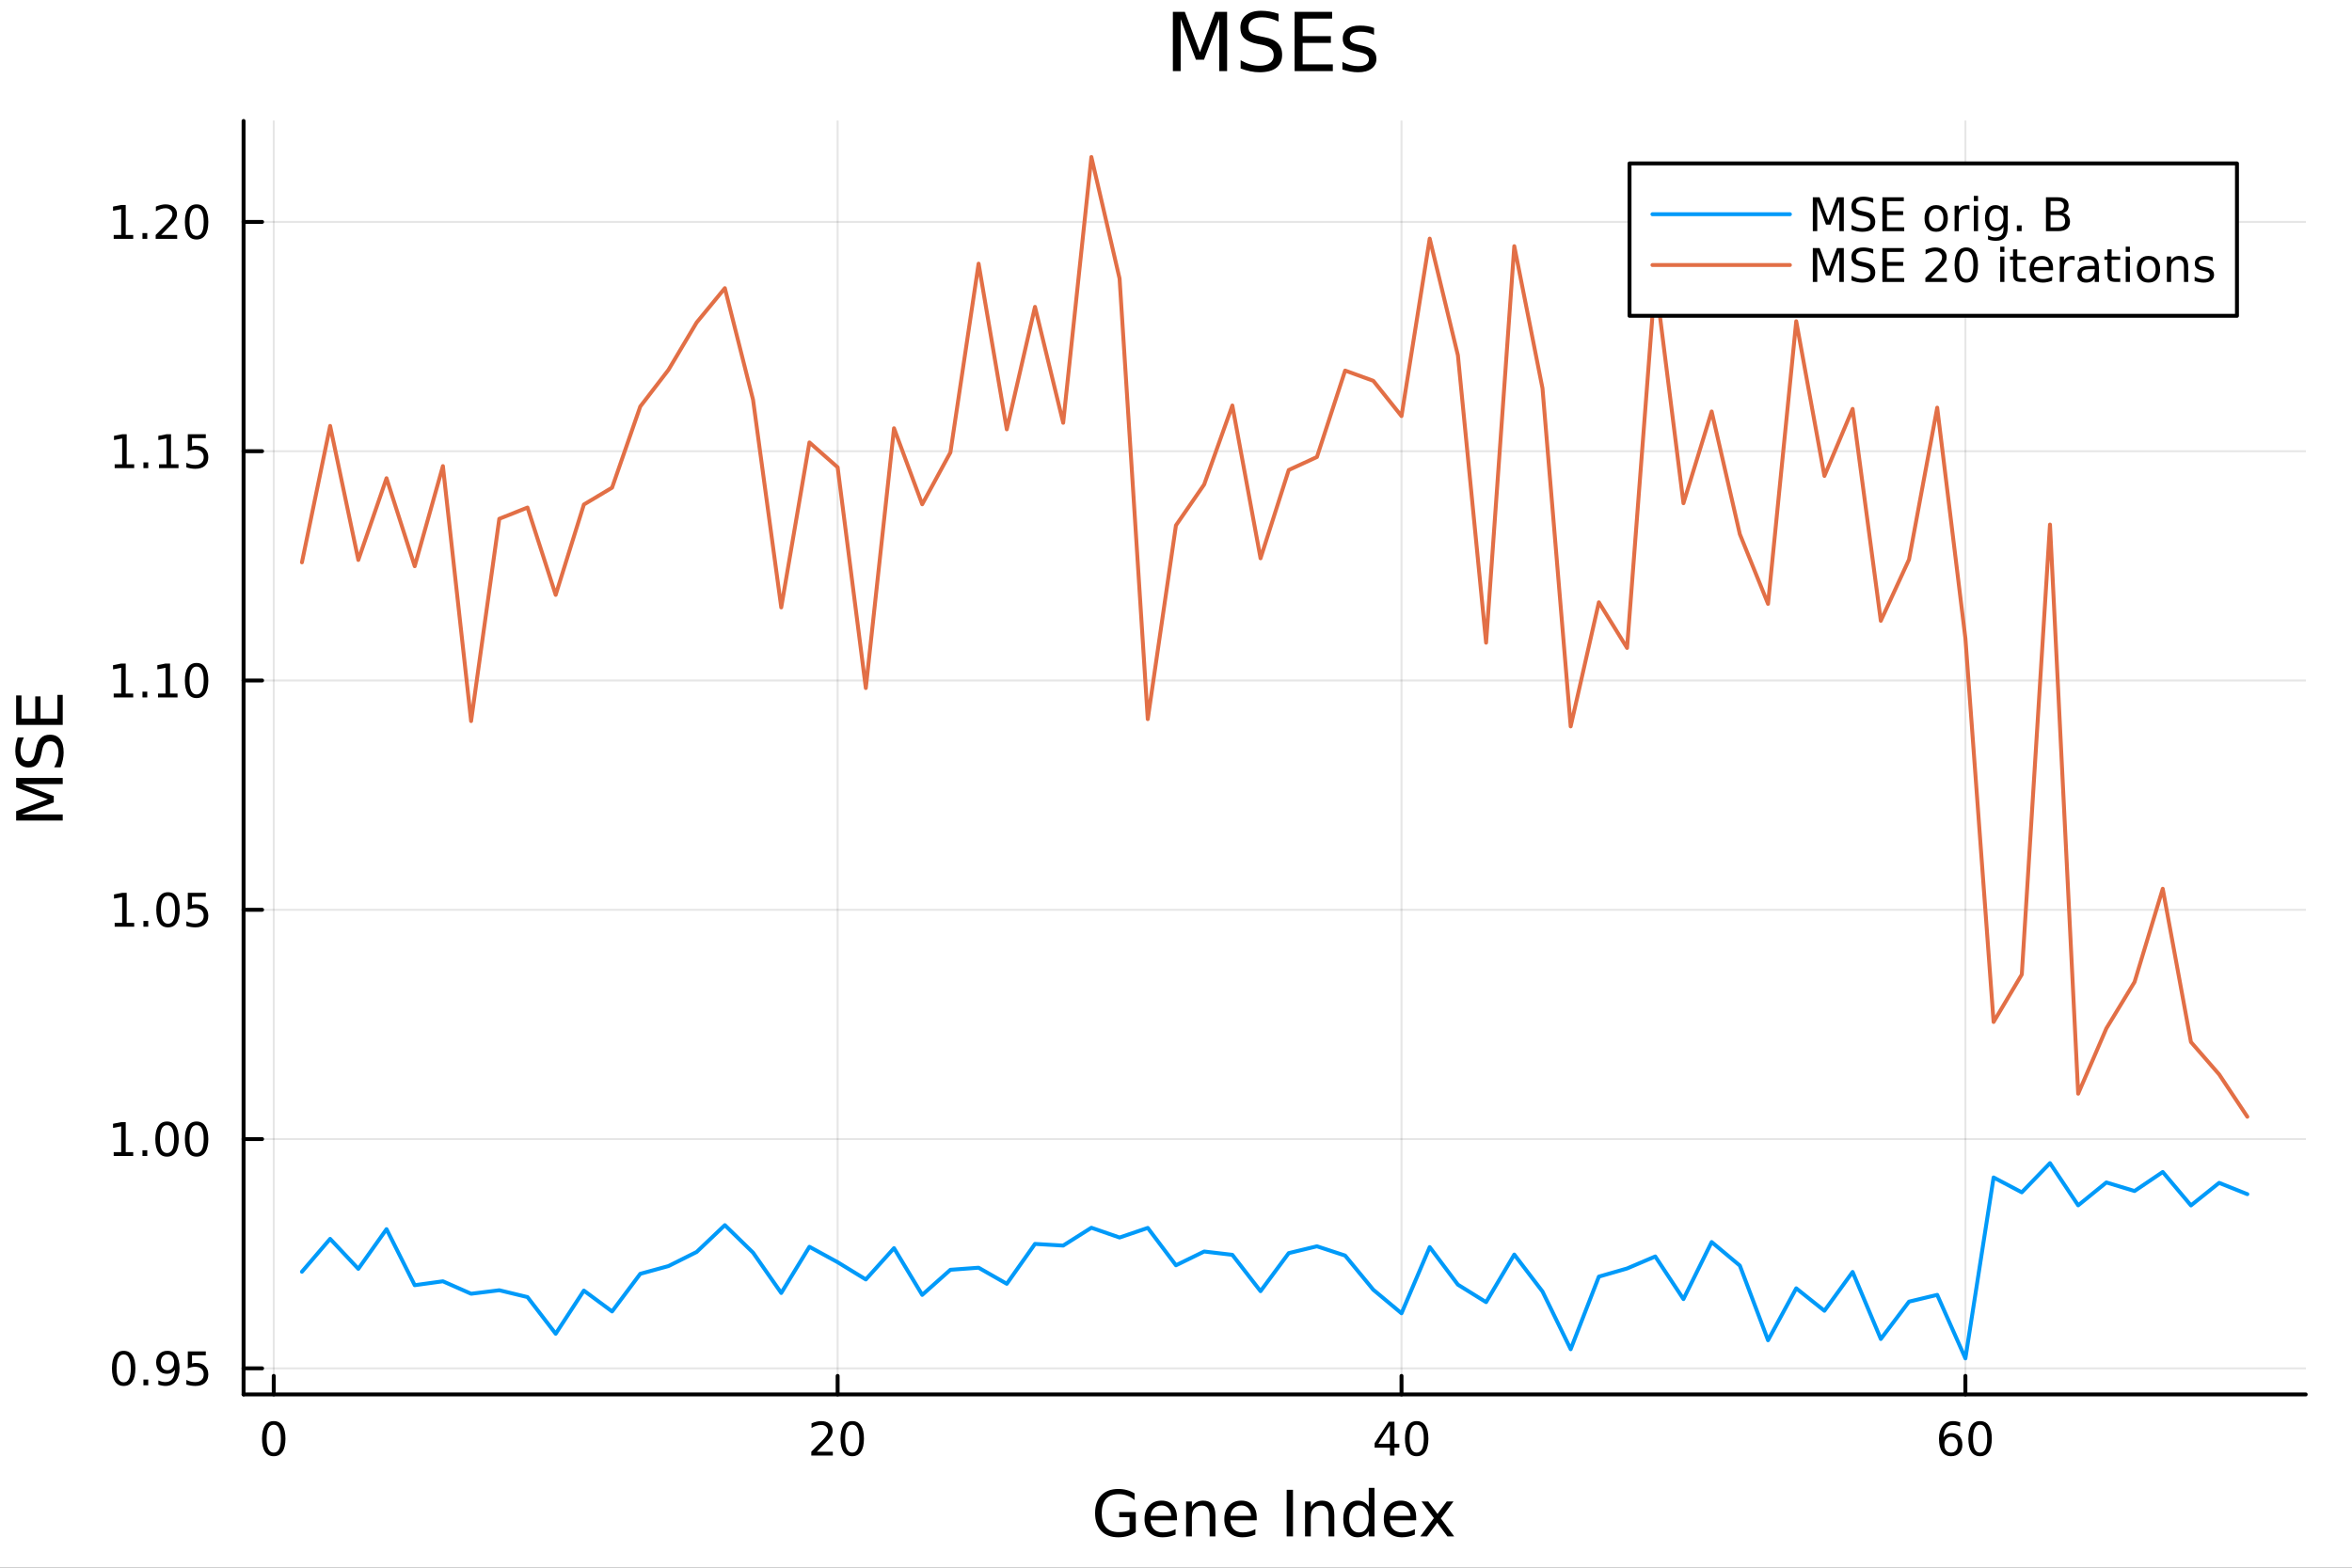 <svg xmlns="http://www.w3.org/2000/svg" xmlns:xlink="http://www.w3.org/1999/xlink" width="600" height="400" viewBox="0 0 2400 1600">
<rect x="0" y="0" width="2400" height="1600" fill="#333333" stroke="none"/>
<defs>
  <clipPath id="clip910">
    <rect x="0" y="0" width="2400" height="1600"></rect>
  </clipPath>
</defs>
<path clip-path="url(#clip910)" d="M0 1600 L2400 1600 L2400 8.88178e-14 L0 8.88178e-14  Z" fill="#ffffff" fill-rule="evenodd" fill-opacity="1"></path>
<defs>
  <clipPath id="clip911">
    <rect x="480" y="0" width="1681" height="1600"></rect>
  </clipPath>
</defs>
<path clip-path="url(#clip910)" d="M248.547 1423.18 L2352.76 1423.18 L2352.76 123.472 L248.547 123.472  Z" fill="#ffffff" fill-rule="evenodd" fill-opacity="1"></path>
<defs>
  <clipPath id="clip912">
    <rect x="248" y="123" width="2105" height="1301"></rect>
  </clipPath>
</defs>
<polyline clip-path="url(#clip912)" style="stroke:#000000; stroke-linecap:round; stroke-linejoin:round; stroke-width:2; stroke-opacity:0.1; fill:none" points="279.33,1423.18 279.33,123.472 "></polyline>
<polyline clip-path="url(#clip912)" style="stroke:#000000; stroke-linecap:round; stroke-linejoin:round; stroke-width:2; stroke-opacity:0.1; fill:none" points="854.722,1423.18 854.722,123.472 "></polyline>
<polyline clip-path="url(#clip912)" style="stroke:#000000; stroke-linecap:round; stroke-linejoin:round; stroke-width:2; stroke-opacity:0.1; fill:none" points="1430.11,1423.18 1430.11,123.472 "></polyline>
<polyline clip-path="url(#clip912)" style="stroke:#000000; stroke-linecap:round; stroke-linejoin:round; stroke-width:2; stroke-opacity:0.1; fill:none" points="2005.51,1423.18 2005.51,123.472 "></polyline>
<polyline clip-path="url(#clip910)" style="stroke:#000000; stroke-linecap:round; stroke-linejoin:round; stroke-width:4; stroke-opacity:1; fill:none" points="248.547,1423.18 2352.76,1423.18 "></polyline>
<polyline clip-path="url(#clip910)" style="stroke:#000000; stroke-linecap:round; stroke-linejoin:round; stroke-width:4; stroke-opacity:1; fill:none" points="279.33,1423.18 279.33,1404.28 "></polyline>
<polyline clip-path="url(#clip910)" style="stroke:#000000; stroke-linecap:round; stroke-linejoin:round; stroke-width:4; stroke-opacity:1; fill:none" points="854.722,1423.18 854.722,1404.28 "></polyline>
<polyline clip-path="url(#clip910)" style="stroke:#000000; stroke-linecap:round; stroke-linejoin:round; stroke-width:4; stroke-opacity:1; fill:none" points="1430.11,1423.18 1430.11,1404.28 "></polyline>
<polyline clip-path="url(#clip910)" style="stroke:#000000; stroke-linecap:round; stroke-linejoin:round; stroke-width:4; stroke-opacity:1; fill:none" points="2005.51,1423.18 2005.51,1404.28 "></polyline>
<path clip-path="url(#clip910)" d="M279.33 1454.1 Q275.719 1454.1 273.89 1457.66 Q272.085 1461.2 272.085 1468.33 Q272.085 1475.44 273.89 1479.01 Q275.719 1482.55 279.33 1482.55 Q282.964 1482.55 284.77 1479.01 Q286.599 1475.44 286.599 1468.33 Q286.599 1461.2 284.77 1457.66 Q282.964 1454.1 279.33 1454.1 M279.33 1450.39 Q285.14 1450.39 288.196 1455 Q291.275 1459.58 291.275 1468.33 Q291.275 1477.06 288.196 1481.67 Q285.14 1486.25 279.33 1486.25 Q273.52 1486.25 270.441 1481.67 Q267.386 1477.06 267.386 1468.33 Q267.386 1459.58 270.441 1455 Q273.52 1450.39 279.33 1450.39 Z" fill="#000000" fill-rule="nonzero" fill-opacity="1"></path><path clip-path="url(#clip910)" d="M833.496 1481.64 L849.815 1481.64 L849.815 1485.58 L827.871 1485.58 L827.871 1481.64 Q830.533 1478.89 835.116 1474.26 Q839.722 1469.61 840.903 1468.27 Q843.148 1465.74 844.028 1464.01 Q844.931 1462.25 844.931 1460.56 Q844.931 1457.8 842.986 1456.07 Q841.065 1454.33 837.963 1454.33 Q835.764 1454.33 833.31 1455.09 Q830.88 1455.86 828.102 1457.41 L828.102 1452.69 Q830.926 1451.55 833.38 1450.97 Q835.834 1450.39 837.871 1450.39 Q843.241 1450.39 846.435 1453.08 Q849.63 1455.77 849.63 1460.26 Q849.63 1462.39 848.82 1464.31 Q848.033 1466.2 845.926 1468.8 Q845.347 1469.47 842.246 1472.69 Q839.144 1475.88 833.496 1481.64 Z" fill="#000000" fill-rule="nonzero" fill-opacity="1"></path><path clip-path="url(#clip910)" d="M869.63 1454.1 Q866.019 1454.1 864.19 1457.66 Q862.384 1461.2 862.384 1468.33 Q862.384 1475.44 864.19 1479.01 Q866.019 1482.55 869.63 1482.55 Q873.264 1482.55 875.069 1479.01 Q876.898 1475.44 876.898 1468.33 Q876.898 1461.2 875.069 1457.66 Q873.264 1454.1 869.63 1454.1 M869.63 1450.39 Q875.44 1450.39 878.495 1455 Q881.574 1459.58 881.574 1468.33 Q881.574 1477.06 878.495 1481.67 Q875.44 1486.25 869.63 1486.25 Q863.82 1486.25 860.741 1481.67 Q857.685 1477.06 857.685 1468.33 Q857.685 1459.58 860.741 1455 Q863.82 1450.39 869.63 1450.39 Z" fill="#000000" fill-rule="nonzero" fill-opacity="1"></path><path clip-path="url(#clip910)" d="M1418.29 1455.09 L1406.48 1473.54 L1418.29 1473.54 L1418.29 1455.09 M1417.06 1451.02 L1422.94 1451.02 L1422.94 1473.54 L1427.87 1473.54 L1427.87 1477.43 L1422.94 1477.43 L1422.94 1485.58 L1418.29 1485.58 L1418.29 1477.43 L1402.68 1477.43 L1402.68 1472.92 L1417.06 1451.02 Z" fill="#000000" fill-rule="nonzero" fill-opacity="1"></path><path clip-path="url(#clip910)" d="M1445.6 1454.1 Q1441.99 1454.1 1440.16 1457.66 Q1438.36 1461.2 1438.36 1468.33 Q1438.36 1475.44 1440.16 1479.01 Q1441.99 1482.55 1445.6 1482.55 Q1449.23 1482.55 1451.04 1479.01 Q1452.87 1475.44 1452.87 1468.33 Q1452.87 1461.2 1451.04 1457.66 Q1449.23 1454.1 1445.6 1454.1 M1445.6 1450.39 Q1451.41 1450.39 1454.47 1455 Q1457.54 1459.58 1457.54 1468.33 Q1457.54 1477.06 1454.47 1481.67 Q1451.41 1486.25 1445.6 1486.25 Q1439.79 1486.25 1436.71 1481.67 Q1433.66 1477.06 1433.66 1468.33 Q1433.66 1459.58 1436.71 1455 Q1439.79 1450.39 1445.6 1450.39 Z" fill="#000000" fill-rule="nonzero" fill-opacity="1"></path><path clip-path="url(#clip910)" d="M1990.91 1466.44 Q1987.76 1466.44 1985.91 1468.59 Q1984.08 1470.74 1984.08 1474.49 Q1984.08 1478.22 1985.91 1480.39 Q1987.76 1482.55 1990.91 1482.55 Q1994.06 1482.55 1995.89 1480.39 Q1997.74 1478.22 1997.74 1474.49 Q1997.74 1470.74 1995.89 1468.59 Q1994.06 1466.44 1990.91 1466.44 M2000.19 1451.78 L2000.19 1456.04 Q1998.43 1455.21 1996.63 1454.77 Q1994.85 1454.33 1993.09 1454.33 Q1988.46 1454.33 1986 1457.45 Q1983.57 1460.58 1983.23 1466.9 Q1984.59 1464.89 1986.65 1463.82 Q1988.71 1462.73 1991.19 1462.73 Q1996.4 1462.73 1999.41 1465.9 Q2002.44 1469.05 2002.44 1474.49 Q2002.44 1479.82 1999.29 1483.03 Q1996.14 1486.25 1990.91 1486.25 Q1984.92 1486.25 1981.75 1481.67 Q1978.57 1477.06 1978.57 1468.33 Q1978.57 1460.14 1982.46 1455.28 Q1986.35 1450.39 1992.9 1450.39 Q1994.66 1450.39 1996.44 1450.74 Q1998.25 1451.09 2000.19 1451.78 Z" fill="#000000" fill-rule="nonzero" fill-opacity="1"></path><path clip-path="url(#clip910)" d="M2020.5 1454.1 Q2016.88 1454.1 2015.06 1457.66 Q2013.25 1461.2 2013.25 1468.33 Q2013.25 1475.44 2015.06 1479.01 Q2016.88 1482.55 2020.5 1482.55 Q2024.13 1482.55 2025.93 1479.01 Q2027.76 1475.44 2027.76 1468.33 Q2027.76 1461.2 2025.93 1457.66 Q2024.13 1454.1 2020.5 1454.1 M2020.5 1450.39 Q2026.31 1450.39 2029.36 1455 Q2032.44 1459.58 2032.44 1468.33 Q2032.44 1477.06 2029.36 1481.67 Q2026.31 1486.25 2020.5 1486.25 Q2014.68 1486.25 2011.61 1481.67 Q2008.55 1477.06 2008.55 1468.33 Q2008.55 1459.58 2011.61 1455 Q2014.68 1450.39 2020.5 1450.39 Z" fill="#000000" fill-rule="nonzero" fill-opacity="1"></path><path clip-path="url(#clip910)" d="M1152.58 1561.26 L1152.58 1548.5 L1142.08 1548.5 L1142.08 1543.22 L1158.95 1543.22 L1158.95 1563.62 Q1155.23 1566.26 1150.74 1567.63 Q1146.25 1568.97 1141.16 1568.97 Q1130.02 1568.97 1123.72 1562.47 Q1117.45 1555.95 1117.45 1544.33 Q1117.45 1532.68 1123.72 1526.19 Q1130.02 1519.66 1141.16 1519.66 Q1145.81 1519.66 1149.98 1520.81 Q1154.18 1521.96 1157.71 1524.18 L1157.71 1531.03 Q1154.14 1528 1150.13 1526.48 Q1146.12 1524.95 1141.7 1524.95 Q1132.98 1524.95 1128.59 1529.82 Q1124.23 1534.69 1124.23 1544.33 Q1124.23 1553.94 1128.59 1558.81 Q1132.98 1563.68 1141.7 1563.68 Q1145.11 1563.68 1147.78 1563.11 Q1150.45 1562.51 1152.58 1561.26 Z" fill="#000000" fill-rule="nonzero" fill-opacity="1"></path><path clip-path="url(#clip910)" d="M1200.93 1548.76 L1200.93 1551.62 L1174.01 1551.62 Q1174.39 1557.67 1177.63 1560.85 Q1180.91 1564 1186.74 1564 Q1190.11 1564 1193.26 1563.17 Q1196.44 1562.35 1199.56 1560.69 L1199.56 1566.23 Q1196.41 1567.57 1193.1 1568.27 Q1189.79 1568.97 1186.39 1568.97 Q1177.86 1568.97 1172.86 1564 Q1167.89 1559.04 1167.89 1550.57 Q1167.89 1541.82 1172.61 1536.69 Q1177.35 1531.54 1185.37 1531.54 Q1192.56 1531.54 1196.73 1536.18 Q1200.93 1540.8 1200.93 1548.76 M1195.08 1547.04 Q1195.01 1542.23 1192.37 1539.37 Q1189.76 1536.5 1185.43 1536.5 Q1180.53 1536.5 1177.57 1539.27 Q1174.64 1542.04 1174.2 1547.07 L1195.08 1547.04 Z" fill="#000000" fill-rule="nonzero" fill-opacity="1"></path><path clip-path="url(#clip910)" d="M1240.18 1546.53 L1240.18 1568.04 L1234.32 1568.04 L1234.32 1546.72 Q1234.32 1541.66 1232.35 1539.14 Q1230.37 1536.63 1226.43 1536.63 Q1221.68 1536.63 1218.95 1539.65 Q1216.21 1542.68 1216.21 1547.9 L1216.21 1568.04 L1210.32 1568.04 L1210.32 1532.4 L1216.21 1532.4 L1216.21 1537.93 Q1218.31 1534.72 1221.14 1533.13 Q1224.01 1531.54 1227.73 1531.54 Q1233.88 1531.54 1237.03 1535.36 Q1240.18 1539.14 1240.18 1546.53 Z" fill="#000000" fill-rule="nonzero" fill-opacity="1"></path><path clip-path="url(#clip910)" d="M1282.35 1548.76 L1282.35 1551.62 L1255.42 1551.62 Q1255.8 1557.67 1259.05 1560.85 Q1262.33 1564 1268.15 1564 Q1271.53 1564 1274.68 1563.17 Q1277.86 1562.35 1280.98 1560.69 L1280.98 1566.23 Q1277.83 1567.57 1274.52 1568.27 Q1271.21 1568.97 1267.8 1568.97 Q1259.27 1568.97 1254.28 1564 Q1249.31 1559.04 1249.31 1550.57 Q1249.31 1541.82 1254.02 1536.69 Q1258.76 1531.54 1266.79 1531.54 Q1273.98 1531.54 1278.15 1536.18 Q1282.35 1540.8 1282.35 1548.76 M1276.49 1547.04 Q1276.43 1542.23 1273.79 1539.37 Q1271.18 1536.5 1266.85 1536.5 Q1261.95 1536.5 1258.99 1539.27 Q1256.06 1542.04 1255.61 1547.07 L1276.49 1547.04 Z" fill="#000000" fill-rule="nonzero" fill-opacity="1"></path><path clip-path="url(#clip910)" d="M1312.94 1520.52 L1319.37 1520.52 L1319.37 1568.04 L1312.94 1568.04 L1312.94 1520.52 Z" fill="#000000" fill-rule="nonzero" fill-opacity="1"></path><path clip-path="url(#clip910)" d="M1361.54 1546.53 L1361.54 1568.04 L1355.68 1568.04 L1355.68 1546.72 Q1355.68 1541.66 1353.71 1539.14 Q1351.74 1536.63 1347.79 1536.63 Q1343.05 1536.63 1340.31 1539.65 Q1337.57 1542.68 1337.57 1547.9 L1337.57 1568.04 L1331.68 1568.04 L1331.68 1532.4 L1337.57 1532.4 L1337.57 1537.93 Q1339.67 1534.72 1342.51 1533.13 Q1345.37 1531.54 1349.09 1531.54 Q1355.24 1531.54 1358.39 1535.36 Q1361.54 1539.14 1361.54 1546.53 Z" fill="#000000" fill-rule="nonzero" fill-opacity="1"></path><path clip-path="url(#clip910)" d="M1396.68 1537.81 L1396.68 1518.52 L1402.53 1518.52 L1402.53 1568.04 L1396.68 1568.04 L1396.68 1562.7 Q1394.83 1565.88 1392 1567.44 Q1389.2 1568.97 1385.25 1568.97 Q1378.79 1568.97 1374.72 1563.81 Q1370.67 1558.65 1370.67 1550.25 Q1370.67 1541.85 1374.72 1536.69 Q1378.79 1531.54 1385.25 1531.54 Q1389.2 1531.54 1392 1533.1 Q1394.83 1534.62 1396.68 1537.81 M1376.72 1550.25 Q1376.72 1556.71 1379.36 1560.4 Q1382.04 1564.07 1386.68 1564.07 Q1391.33 1564.07 1394 1560.4 Q1396.68 1556.71 1396.68 1550.25 Q1396.68 1543.79 1394 1540.13 Q1391.33 1536.44 1386.68 1536.44 Q1382.04 1536.44 1379.36 1540.13 Q1376.72 1543.79 1376.72 1550.25 Z" fill="#000000" fill-rule="nonzero" fill-opacity="1"></path><path clip-path="url(#clip910)" d="M1445.09 1548.76 L1445.09 1551.62 L1418.16 1551.62 Q1418.54 1557.67 1421.79 1560.85 Q1425.07 1564 1430.89 1564 Q1434.27 1564 1437.42 1563.17 Q1440.6 1562.35 1443.72 1560.69 L1443.72 1566.23 Q1440.57 1567.57 1437.26 1568.27 Q1433.95 1568.97 1430.54 1568.97 Q1422.01 1568.97 1417.02 1564 Q1412.05 1559.04 1412.05 1550.57 Q1412.05 1541.82 1416.76 1536.69 Q1421.5 1531.54 1429.53 1531.54 Q1436.72 1531.54 1440.89 1536.18 Q1445.09 1540.8 1445.09 1548.76 M1439.23 1547.04 Q1439.17 1542.23 1436.53 1539.37 Q1433.92 1536.5 1429.59 1536.5 Q1424.69 1536.5 1421.73 1539.27 Q1418.8 1542.04 1418.35 1547.07 L1439.23 1547.04 Z" fill="#000000" fill-rule="nonzero" fill-opacity="1"></path><path clip-path="url(#clip910)" d="M1483.19 1532.4 L1470.3 1549.74 L1483.86 1568.04 L1476.95 1568.04 L1466.57 1554.04 L1456.2 1568.04 L1449.29 1568.04 L1463.14 1549.39 L1450.47 1532.4 L1457.37 1532.4 L1466.83 1545.1 L1476.28 1532.4 L1483.19 1532.4 Z" fill="#000000" fill-rule="nonzero" fill-opacity="1"></path><polyline clip-path="url(#clip912)" style="stroke:#000000; stroke-linecap:round; stroke-linejoin:round; stroke-width:2; stroke-opacity:0.1; fill:none" points="248.547,1396.56 2352.76,1396.56 "></polyline>
<polyline clip-path="url(#clip912)" style="stroke:#000000; stroke-linecap:round; stroke-linejoin:round; stroke-width:2; stroke-opacity:0.1; fill:none" points="248.547,1162.55 2352.76,1162.55 "></polyline>
<polyline clip-path="url(#clip912)" style="stroke:#000000; stroke-linecap:round; stroke-linejoin:round; stroke-width:2; stroke-opacity:0.1; fill:none" points="248.547,928.534 2352.76,928.534 "></polyline>
<polyline clip-path="url(#clip912)" style="stroke:#000000; stroke-linecap:round; stroke-linejoin:round; stroke-width:2; stroke-opacity:0.1; fill:none" points="248.547,694.519 2352.76,694.519 "></polyline>
<polyline clip-path="url(#clip912)" style="stroke:#000000; stroke-linecap:round; stroke-linejoin:round; stroke-width:2; stroke-opacity:0.1; fill:none" points="248.547,460.503 2352.76,460.503 "></polyline>
<polyline clip-path="url(#clip912)" style="stroke:#000000; stroke-linecap:round; stroke-linejoin:round; stroke-width:2; stroke-opacity:0.1; fill:none" points="248.547,226.488 2352.76,226.488 "></polyline>
<polyline clip-path="url(#clip910)" style="stroke:#000000; stroke-linecap:round; stroke-linejoin:round; stroke-width:4; stroke-opacity:1; fill:none" points="248.547,1423.18 248.547,123.472 "></polyline>
<polyline clip-path="url(#clip910)" style="stroke:#000000; stroke-linecap:round; stroke-linejoin:round; stroke-width:4; stroke-opacity:1; fill:none" points="248.547,1396.56 267.444,1396.56 "></polyline>
<polyline clip-path="url(#clip910)" style="stroke:#000000; stroke-linecap:round; stroke-linejoin:round; stroke-width:4; stroke-opacity:1; fill:none" points="248.547,1162.55 267.444,1162.55 "></polyline>
<polyline clip-path="url(#clip910)" style="stroke:#000000; stroke-linecap:round; stroke-linejoin:round; stroke-width:4; stroke-opacity:1; fill:none" points="248.547,928.534 267.444,928.534 "></polyline>
<polyline clip-path="url(#clip910)" style="stroke:#000000; stroke-linecap:round; stroke-linejoin:round; stroke-width:4; stroke-opacity:1; fill:none" points="248.547,694.519 267.444,694.519 "></polyline>
<polyline clip-path="url(#clip910)" style="stroke:#000000; stroke-linecap:round; stroke-linejoin:round; stroke-width:4; stroke-opacity:1; fill:none" points="248.547,460.503 267.444,460.503 "></polyline>
<polyline clip-path="url(#clip910)" style="stroke:#000000; stroke-linecap:round; stroke-linejoin:round; stroke-width:4; stroke-opacity:1; fill:none" points="248.547,226.488 267.444,226.488 "></polyline>
<path clip-path="url(#clip910)" d="M126.205 1382.36 Q122.593 1382.36 120.765 1385.93 Q118.959 1389.47 118.959 1396.6 Q118.959 1403.71 120.765 1407.27 Q122.593 1410.81 126.205 1410.81 Q129.839 1410.81 131.644 1407.27 Q133.473 1403.71 133.473 1396.6 Q133.473 1389.47 131.644 1385.93 Q129.839 1382.36 126.205 1382.36 M126.205 1378.66 Q132.015 1378.66 135.07 1383.27 Q138.149 1387.85 138.149 1396.6 Q138.149 1405.33 135.07 1409.93 Q132.015 1414.52 126.205 1414.52 Q120.394 1414.52 117.316 1409.93 Q114.26 1405.33 114.26 1396.6 Q114.26 1387.85 117.316 1383.27 Q120.394 1378.66 126.205 1378.66 Z" fill="#000000" fill-rule="nonzero" fill-opacity="1"></path><path clip-path="url(#clip910)" d="M146.366 1407.97 L151.251 1407.97 L151.251 1413.84 L146.366 1413.84 L146.366 1407.97 Z" fill="#000000" fill-rule="nonzero" fill-opacity="1"></path><path clip-path="url(#clip910)" d="M161.575 1413.13 L161.575 1408.87 Q163.334 1409.7 165.14 1410.14 Q166.945 1410.58 168.681 1410.58 Q173.311 1410.58 175.741 1407.48 Q178.195 1404.35 178.542 1398.01 Q177.2 1400 175.139 1401.07 Q173.079 1402.13 170.579 1402.13 Q165.394 1402.13 162.362 1399.01 Q159.353 1395.86 159.353 1390.42 Q159.353 1385.09 162.501 1381.88 Q165.649 1378.66 170.88 1378.66 Q176.876 1378.66 180.024 1383.27 Q183.195 1387.85 183.195 1396.6 Q183.195 1404.77 179.306 1409.65 Q175.44 1414.52 168.889 1414.52 Q167.13 1414.52 165.325 1414.17 Q163.519 1413.82 161.575 1413.13 M170.88 1398.47 Q174.028 1398.47 175.857 1396.32 Q177.709 1394.17 177.709 1390.42 Q177.709 1386.69 175.857 1384.54 Q174.028 1382.36 170.88 1382.36 Q167.732 1382.36 165.88 1384.54 Q164.052 1386.69 164.052 1390.42 Q164.052 1394.17 165.88 1396.32 Q167.732 1398.47 170.88 1398.47 Z" fill="#000000" fill-rule="nonzero" fill-opacity="1"></path><path clip-path="url(#clip910)" d="M191.644 1379.28 L210 1379.28 L210 1383.22 L195.926 1383.22 L195.926 1391.69 Q196.945 1391.34 197.963 1391.18 Q198.982 1391 200 1391 Q205.787 1391 209.167 1394.17 Q212.547 1397.34 212.547 1402.76 Q212.547 1408.34 209.074 1411.44 Q205.602 1414.52 199.283 1414.52 Q197.107 1414.52 194.838 1414.15 Q192.593 1413.78 190.186 1413.03 L190.186 1408.34 Q192.269 1409.47 194.491 1410.03 Q196.713 1410.58 199.19 1410.58 Q203.195 1410.58 205.533 1408.47 Q207.871 1406.37 207.871 1402.76 Q207.871 1399.15 205.533 1397.04 Q203.195 1394.93 199.19 1394.93 Q197.315 1394.93 195.44 1395.35 Q193.588 1395.77 191.644 1396.65 L191.644 1379.28 Z" fill="#000000" fill-rule="nonzero" fill-opacity="1"></path><path clip-path="url(#clip910)" d="M116.019 1175.89 L123.658 1175.89 L123.658 1149.53 L115.348 1151.2 L115.348 1146.94 L123.612 1145.27 L128.288 1145.27 L128.288 1175.89 L135.927 1175.89 L135.927 1179.83 L116.019 1179.83 L116.019 1175.89 Z" fill="#000000" fill-rule="nonzero" fill-opacity="1"></path><path clip-path="url(#clip910)" d="M145.371 1173.95 L150.255 1173.95 L150.255 1179.83 L145.371 1179.83 L145.371 1173.95 Z" fill="#000000" fill-rule="nonzero" fill-opacity="1"></path><path clip-path="url(#clip910)" d="M170.44 1148.35 Q166.829 1148.35 165.001 1151.91 Q163.195 1155.45 163.195 1162.58 Q163.195 1169.69 165.001 1173.26 Q166.829 1176.8 170.44 1176.8 Q174.075 1176.8 175.88 1173.26 Q177.709 1169.69 177.709 1162.58 Q177.709 1155.45 175.88 1151.91 Q174.075 1148.35 170.44 1148.35 M170.44 1144.64 Q176.251 1144.64 179.306 1149.25 Q182.385 1153.83 182.385 1162.58 Q182.385 1171.31 179.306 1175.92 Q176.251 1180.5 170.44 1180.5 Q164.63 1180.5 161.552 1175.92 Q158.496 1171.31 158.496 1162.58 Q158.496 1153.83 161.552 1149.25 Q164.63 1144.64 170.44 1144.64 Z" fill="#000000" fill-rule="nonzero" fill-opacity="1"></path><path clip-path="url(#clip910)" d="M200.602 1148.35 Q196.991 1148.35 195.163 1151.91 Q193.357 1155.45 193.357 1162.58 Q193.357 1169.69 195.163 1173.26 Q196.991 1176.8 200.602 1176.8 Q204.237 1176.8 206.042 1173.26 Q207.871 1169.69 207.871 1162.58 Q207.871 1155.45 206.042 1151.91 Q204.237 1148.35 200.602 1148.35 M200.602 1144.64 Q206.412 1144.64 209.468 1149.25 Q212.547 1153.83 212.547 1162.58 Q212.547 1171.31 209.468 1175.92 Q206.412 1180.5 200.602 1180.5 Q194.792 1180.5 191.713 1175.92 Q188.658 1171.31 188.658 1162.58 Q188.658 1153.83 191.713 1149.25 Q194.792 1144.64 200.602 1144.64 Z" fill="#000000" fill-rule="nonzero" fill-opacity="1"></path><path clip-path="url(#clip910)" d="M117.015 941.879 L124.654 941.879 L124.654 915.513 L116.343 917.18 L116.343 912.921 L124.607 911.254 L129.283 911.254 L129.283 941.879 L136.922 941.879 L136.922 945.814 L117.015 945.814 L117.015 941.879 Z" fill="#000000" fill-rule="nonzero" fill-opacity="1"></path><path clip-path="url(#clip910)" d="M146.366 939.934 L151.251 939.934 L151.251 945.814 L146.366 945.814 L146.366 939.934 Z" fill="#000000" fill-rule="nonzero" fill-opacity="1"></path><path clip-path="url(#clip910)" d="M171.436 914.333 Q167.825 914.333 165.996 917.897 Q164.19 921.439 164.19 928.569 Q164.19 935.675 165.996 939.24 Q167.825 942.782 171.436 942.782 Q175.07 942.782 176.876 939.24 Q178.704 935.675 178.704 928.569 Q178.704 921.439 176.876 917.897 Q175.07 914.333 171.436 914.333 M171.436 910.629 Q177.246 910.629 180.301 915.235 Q183.38 919.819 183.38 928.569 Q183.38 937.295 180.301 941.902 Q177.246 946.485 171.436 946.485 Q165.626 946.485 162.547 941.902 Q159.491 937.295 159.491 928.569 Q159.491 919.819 162.547 915.235 Q165.626 910.629 171.436 910.629 Z" fill="#000000" fill-rule="nonzero" fill-opacity="1"></path><path clip-path="url(#clip910)" d="M191.644 911.254 L210 911.254 L210 915.189 L195.926 915.189 L195.926 923.661 Q196.945 923.314 197.963 923.152 Q198.982 922.967 200 922.967 Q205.787 922.967 209.167 926.138 Q212.547 929.309 212.547 934.726 Q212.547 940.305 209.074 943.407 Q205.602 946.485 199.283 946.485 Q197.107 946.485 194.838 946.115 Q192.593 945.744 190.186 945.004 L190.186 940.305 Q192.269 941.439 194.491 941.994 Q196.713 942.55 199.19 942.55 Q203.195 942.55 205.533 940.444 Q207.871 938.337 207.871 934.726 Q207.871 931.115 205.533 929.008 Q203.195 926.902 199.19 926.902 Q197.315 926.902 195.44 927.319 Q193.588 927.735 191.644 928.615 L191.644 911.254 Z" fill="#000000" fill-rule="nonzero" fill-opacity="1"></path><path clip-path="url(#clip910)" d="M116.019 707.863 L123.658 707.863 L123.658 681.498 L115.348 683.164 L115.348 678.905 L123.612 677.239 L128.288 677.239 L128.288 707.863 L135.927 707.863 L135.927 711.799 L116.019 711.799 L116.019 707.863 Z" fill="#000000" fill-rule="nonzero" fill-opacity="1"></path><path clip-path="url(#clip910)" d="M145.371 705.919 L150.255 705.919 L150.255 711.799 L145.371 711.799 L145.371 705.919 Z" fill="#000000" fill-rule="nonzero" fill-opacity="1"></path><path clip-path="url(#clip910)" d="M161.251 707.863 L168.889 707.863 L168.889 681.498 L160.579 683.164 L160.579 678.905 L168.843 677.239 L173.519 677.239 L173.519 707.863 L181.158 707.863 L181.158 711.799 L161.251 711.799 L161.251 707.863 Z" fill="#000000" fill-rule="nonzero" fill-opacity="1"></path><path clip-path="url(#clip910)" d="M200.602 680.317 Q196.991 680.317 195.163 683.882 Q193.357 687.424 193.357 694.553 Q193.357 701.66 195.163 705.224 Q196.991 708.766 200.602 708.766 Q204.237 708.766 206.042 705.224 Q207.871 701.66 207.871 694.553 Q207.871 687.424 206.042 683.882 Q204.237 680.317 200.602 680.317 M200.602 676.614 Q206.412 676.614 209.468 681.22 Q212.547 685.803 212.547 694.553 Q212.547 703.28 209.468 707.887 Q206.412 712.47 200.602 712.47 Q194.792 712.47 191.713 707.887 Q188.658 703.28 188.658 694.553 Q188.658 685.803 191.713 681.22 Q194.792 676.614 200.602 676.614 Z" fill="#000000" fill-rule="nonzero" fill-opacity="1"></path><path clip-path="url(#clip910)" d="M117.015 473.848 L124.654 473.848 L124.654 447.482 L116.343 449.149 L116.343 444.89 L124.607 443.223 L129.283 443.223 L129.283 473.848 L136.922 473.848 L136.922 477.783 L117.015 477.783 L117.015 473.848 Z" fill="#000000" fill-rule="nonzero" fill-opacity="1"></path><path clip-path="url(#clip910)" d="M146.366 471.904 L151.251 471.904 L151.251 477.783 L146.366 477.783 L146.366 471.904 Z" fill="#000000" fill-rule="nonzero" fill-opacity="1"></path><path clip-path="url(#clip910)" d="M162.246 473.848 L169.885 473.848 L169.885 447.482 L161.575 449.149 L161.575 444.89 L169.839 443.223 L174.514 443.223 L174.514 473.848 L182.153 473.848 L182.153 477.783 L162.246 477.783 L162.246 473.848 Z" fill="#000000" fill-rule="nonzero" fill-opacity="1"></path><path clip-path="url(#clip910)" d="M191.644 443.223 L210 443.223 L210 447.158 L195.926 447.158 L195.926 455.63 Q196.945 455.283 197.963 455.121 Q198.982 454.936 200 454.936 Q205.787 454.936 209.167 458.107 Q212.547 461.279 212.547 466.695 Q212.547 472.274 209.074 475.376 Q205.602 478.454 199.283 478.454 Q197.107 478.454 194.838 478.084 Q192.593 477.714 190.186 476.973 L190.186 472.274 Q192.269 473.408 194.491 473.964 Q196.713 474.519 199.19 474.519 Q203.195 474.519 205.533 472.413 Q207.871 470.306 207.871 466.695 Q207.871 463.084 205.533 460.978 Q203.195 458.871 199.19 458.871 Q197.315 458.871 195.44 459.288 Q193.588 459.705 191.644 460.584 L191.644 443.223 Z" fill="#000000" fill-rule="nonzero" fill-opacity="1"></path><path clip-path="url(#clip910)" d="M116.019 239.833 L123.658 239.833 L123.658 213.467 L115.348 215.134 L115.348 210.874 L123.612 209.208 L128.288 209.208 L128.288 239.833 L135.927 239.833 L135.927 243.768 L116.019 243.768 L116.019 239.833 Z" fill="#000000" fill-rule="nonzero" fill-opacity="1"></path><path clip-path="url(#clip910)" d="M145.371 237.888 L150.255 237.888 L150.255 243.768 L145.371 243.768 L145.371 237.888 Z" fill="#000000" fill-rule="nonzero" fill-opacity="1"></path><path clip-path="url(#clip910)" d="M164.468 239.833 L180.788 239.833 L180.788 243.768 L158.843 243.768 L158.843 239.833 Q161.505 237.078 166.089 232.448 Q170.695 227.796 171.876 226.453 Q174.121 223.93 175.001 222.194 Q175.903 220.435 175.903 218.745 Q175.903 215.99 173.959 214.254 Q172.038 212.518 168.936 212.518 Q166.737 212.518 164.283 213.282 Q161.852 214.046 159.075 215.597 L159.075 210.874 Q161.899 209.74 164.352 209.161 Q166.806 208.583 168.843 208.583 Q174.214 208.583 177.408 211.268 Q180.602 213.953 180.602 218.444 Q180.602 220.573 179.792 222.495 Q179.005 224.393 176.899 226.985 Q176.32 227.657 173.218 230.874 Q170.116 234.069 164.468 239.833 Z" fill="#000000" fill-rule="nonzero" fill-opacity="1"></path><path clip-path="url(#clip910)" d="M200.602 212.286 Q196.991 212.286 195.163 215.851 Q193.357 219.393 193.357 226.522 Q193.357 233.629 195.163 237.194 Q196.991 240.735 200.602 240.735 Q204.237 240.735 206.042 237.194 Q207.871 233.629 207.871 226.522 Q207.871 219.393 206.042 215.851 Q204.237 212.286 200.602 212.286 M200.602 208.583 Q206.412 208.583 209.468 213.189 Q212.547 217.772 212.547 226.522 Q212.547 235.249 209.468 239.856 Q206.412 244.439 200.602 244.439 Q194.792 244.439 191.713 239.856 Q188.658 235.249 188.658 226.522 Q188.658 217.772 191.713 213.189 Q194.792 208.583 200.602 208.583 Z" fill="#000000" fill-rule="nonzero" fill-opacity="1"></path><path clip-path="url(#clip910)" d="M16.484 837.445 L16.484 827.864 L48.822 815.738 L16.484 803.547 L16.484 793.967 L64.004 793.967 L64.004 800.237 L22.277 800.237 L54.869 812.491 L54.869 818.952 L22.277 831.206 L64.004 831.206 L64.004 837.445 L16.484 837.445 Z" fill="#000000" fill-rule="nonzero" fill-opacity="1"></path><path clip-path="url(#clip910)" d="M18.044 752.717 L24.314 752.717 Q22.563 756.377 21.704 759.624 Q20.845 762.87 20.845 765.894 Q20.845 771.146 22.882 774.01 Q24.919 776.843 28.674 776.843 Q31.826 776.843 33.449 774.965 Q35.04 773.055 36.027 767.772 L36.823 763.889 Q38.191 756.696 41.66 753.29 Q45.098 749.852 50.891 749.852 Q57.798 749.852 61.362 754.499 Q64.927 759.115 64.927 768.058 Q64.927 771.432 64.163 775.252 Q63.399 779.039 61.904 783.113 L55.283 783.113 Q57.479 779.198 58.593 775.443 Q59.707 771.687 59.707 768.058 Q59.707 762.552 57.543 759.56 Q55.379 756.568 51.368 756.568 Q47.867 756.568 45.894 758.733 Q43.92 760.865 42.934 765.767 L42.17 769.682 Q40.737 776.875 37.682 780.09 Q34.626 783.304 29.184 783.304 Q22.882 783.304 19.253 778.88 Q15.625 774.424 15.625 766.626 Q15.625 763.284 16.23 759.815 Q16.834 756.345 18.044 752.717 Z" fill="#000000" fill-rule="nonzero" fill-opacity="1"></path><path clip-path="url(#clip910)" d="M16.484 739.826 L16.484 709.78 L21.895 709.78 L21.895 733.397 L35.963 733.397 L35.963 710.767 L41.374 710.767 L41.374 733.397 L58.593 733.397 L58.593 709.207 L64.004 709.207 L64.004 739.826 L16.484 739.826 Z" fill="#000000" fill-rule="nonzero" fill-opacity="1"></path><path clip-path="url(#clip910)" d="M1196.81 12.096 L1209 12.096 L1224.43 53.253 L1239.95 12.096 L1252.14 12.096 L1252.14 72.576 L1244.16 72.576 L1244.16 19.469 L1228.57 60.95 L1220.34 60.95 L1204.75 19.469 L1204.75 72.576 L1196.81 72.576 L1196.81 12.096 Z" fill="#000000" fill-rule="nonzero" fill-opacity="1"></path><path clip-path="url(#clip910)" d="M1304.64 14.081 L1304.64 22.061 Q1299.98 19.833 1295.85 18.739 Q1291.72 17.646 1287.87 17.646 Q1281.19 17.646 1277.54 20.238 Q1273.94 22.831 1273.94 27.611 Q1273.94 31.621 1276.33 33.687 Q1278.76 35.713 1285.48 36.969 L1290.42 37.981 Q1299.58 39.723 1303.91 44.139 Q1308.29 48.514 1308.29 55.886 Q1308.29 64.677 1302.37 69.214 Q1296.5 73.751 1285.12 73.751 Q1280.82 73.751 1275.96 72.778 Q1271.14 71.806 1265.96 69.902 L1265.96 61.477 Q1270.94 64.272 1275.72 65.689 Q1280.5 67.107 1285.12 67.107 Q1292.12 67.107 1295.93 64.353 Q1299.74 61.598 1299.74 56.494 Q1299.74 52.038 1296.99 49.526 Q1294.27 47.015 1288.03 45.759 L1283.05 44.787 Q1273.9 42.964 1269.8 39.075 Q1265.71 35.186 1265.71 28.259 Q1265.71 20.238 1271.34 15.62 Q1277.01 11.002 1286.94 11.002 Q1291.19 11.002 1295.61 11.772 Q1300.02 12.542 1304.64 14.081 Z" fill="#000000" fill-rule="nonzero" fill-opacity="1"></path><path clip-path="url(#clip910)" d="M1321.05 12.096 L1359.29 12.096 L1359.29 18.983 L1329.23 18.983 L1329.23 36.888 L1358.03 36.888 L1358.03 43.774 L1329.23 43.774 L1329.23 65.689 L1360.02 65.689 L1360.02 72.576 L1321.05 72.576 L1321.05 12.096 Z" fill="#000000" fill-rule="nonzero" fill-opacity="1"></path><path clip-path="url(#clip910)" d="M1402.07 28.543 L1402.07 35.591 Q1398.91 33.971 1395.5 33.161 Q1392.1 32.35 1388.45 32.35 Q1382.9 32.35 1380.11 34.052 Q1377.36 35.753 1377.36 39.156 Q1377.36 41.749 1379.34 43.248 Q1381.33 44.706 1387.32 46.043 L1389.87 46.61 Q1397.81 48.311 1401.13 51.43 Q1404.5 54.509 1404.5 60.059 Q1404.5 66.378 1399.47 70.064 Q1394.49 73.751 1385.74 73.751 Q1382.09 73.751 1378.12 73.022 Q1374.2 72.333 1369.82 70.915 L1369.82 63.218 Q1373.95 65.365 1377.96 66.459 Q1381.97 67.512 1385.9 67.512 Q1391.17 67.512 1394 65.73 Q1396.84 63.907 1396.84 60.626 Q1396.84 57.588 1394.77 55.967 Q1392.75 54.347 1385.82 52.848 L1383.23 52.24 Q1376.3 50.782 1373.22 47.785 Q1370.14 44.746 1370.14 39.48 Q1370.14 33.08 1374.68 29.596 Q1379.22 26.112 1387.56 26.112 Q1391.7 26.112 1395.34 26.72 Q1398.99 27.327 1402.07 28.543 Z" fill="#000000" fill-rule="nonzero" fill-opacity="1"></path><polyline clip-path="url(#clip912)" style="stroke:#009af9; stroke-linecap:round; stroke-linejoin:round; stroke-width:4; stroke-opacity:1; fill:none" points="308.1,1297.95 336.869,1264.4 365.639,1294.99 394.409,1254.5 423.178,1311.68 451.948,1307.7 480.717,1320.41 509.487,1316.85 538.257,1323.81 567.026,1361.24 595.796,1317.19 624.565,1338.47 653.335,1300.07 682.105,1292.17 710.874,1277.77 739.644,1250.41 768.414,1278.44 797.183,1319.63 825.953,1272.49 854.722,1288.21 883.492,1305.82 912.262,1273.86 941.031,1321.58 969.801,1295.95 998.57,1293.84 1027.34,1310.26 1056.11,1269.56 1084.88,1271.25 1113.65,1253.05 1142.42,1263.02 1171.19,1253.22 1199.96,1291.37 1228.73,1277.31 1257.5,1280.69 1286.27,1317.79 1315.04,1278.95 1343.81,1271.98 1372.58,1281.45 1401.34,1316.35 1430.11,1340.35 1458.88,1272.79 1487.65,1311.12 1516.42,1328.99 1545.19,1280.42 1573.96,1318.1 1602.73,1377.04 1631.5,1302.94 1660.27,1294.63 1689.04,1282.36 1717.81,1325.87 1746.58,1267.64 1775.35,1291.68 1804.12,1367.87 1832.89,1314.87 1861.66,1337.8 1890.43,1298.17 1919.2,1366.58 1947.97,1328.47 1976.74,1321.56 2005.51,1386.4 2034.28,1201.73 2063.05,1216.91 2091.82,1187.11 2120.59,1230.17 2149.35,1206.82 2178.12,1215.56 2206.89,1196.13 2235.66,1230.28 2264.43,1207.25 2293.2,1218.77 "></polyline>
<polyline clip-path="url(#clip912)" style="stroke:#e26f46; stroke-linecap:round; stroke-linejoin:round; stroke-width:4; stroke-opacity:1; fill:none" points="308.1,573.934 336.869,434.706 365.639,571.491 394.409,488.085 423.178,577.889 451.948,475.698 480.717,735.938 509.487,529.485 538.257,518.016 567.026,607.147 595.796,514.925 624.565,497.711 653.335,414.9 682.105,377.485 710.874,329.121 739.644,294.105 768.414,407.934 797.183,619.917 825.953,451.548 854.722,476.911 883.492,702.228 912.262,437.094 941.031,514.686 969.801,461.762 998.57,269.101 1027.34,438.184 1056.11,313.198 1084.88,431.516 1113.65,160.256 1142.42,284.325 1171.19,733.939 1199.96,536.193 1228.73,494.49 1257.5,413.851 1286.27,569.802 1315.04,479.713 1343.81,466.418 1372.58,378.212 1401.34,388.661 1430.11,424.666 1458.88,243.539 1487.65,362.632 1516.42,655.93 1545.19,251.24 1573.96,396.251 1602.73,741.353 1631.5,614.71 1660.27,661.292 1689.04,284.595 1717.81,513.598 1746.58,419.936 1775.35,545.171 1804.12,616.312 1832.89,327.889 1861.66,485.741 1890.43,417.331 1919.2,633.626 1947.97,571.06 1976.74,416.07 2005.51,651.558 2034.28,1043.02 2063.05,994.591 2091.82,535.375 2120.59,1116.23 2149.35,1049.61 2178.12,1002.23 2206.89,907.097 2235.66,1063.49 2264.43,1096.52 2293.2,1139.76 "></polyline>
<path clip-path="url(#clip910)" d="M1662.78 322.316 L2282.62 322.316 L2282.62 166.796 L1662.78 166.796  Z" fill="#ffffff" fill-rule="evenodd" fill-opacity="1"></path>
<polyline clip-path="url(#clip910)" style="stroke:#000000; stroke-linecap:round; stroke-linejoin:round; stroke-width:4; stroke-opacity:1; fill:none" points="1662.78,322.316 2282.62,322.316 2282.62,166.796 1662.78,166.796 1662.78,322.316 "></polyline>
<polyline clip-path="url(#clip910)" style="stroke:#009af9; stroke-linecap:round; stroke-linejoin:round; stroke-width:4; stroke-opacity:1; fill:none" points="1686.16,218.636 1826.44,218.636 "></polyline>
<path clip-path="url(#clip910)" d="M1849.82 201.356 L1856.78 201.356 L1865.6 224.874 L1874.47 201.356 L1881.44 201.356 L1881.44 235.916 L1876.88 235.916 L1876.88 205.569 L1867.96 229.272 L1863.27 229.272 L1854.35 205.569 L1854.35 235.916 L1849.82 235.916 L1849.82 201.356 Z" fill="#000000" fill-rule="nonzero" fill-opacity="1"></path><path clip-path="url(#clip910)" d="M1911.44 202.49 L1911.44 207.05 Q1908.77 205.777 1906.41 205.152 Q1904.05 204.527 1901.85 204.527 Q1898.03 204.527 1895.95 206.008 Q1893.89 207.49 1893.89 210.221 Q1893.89 212.513 1895.26 213.694 Q1896.64 214.851 1900.49 215.569 L1903.31 216.147 Q1908.54 217.143 1911.02 219.666 Q1913.52 222.166 1913.52 226.379 Q1913.52 231.402 1910.14 233.994 Q1906.78 236.587 1900.28 236.587 Q1897.83 236.587 1895.05 236.031 Q1892.29 235.476 1889.33 234.388 L1889.33 229.573 Q1892.18 231.17 1894.91 231.981 Q1897.64 232.791 1900.28 232.791 Q1904.28 232.791 1906.46 231.217 Q1908.64 229.643 1908.64 226.726 Q1908.64 224.18 1907.06 222.744 Q1905.51 221.309 1901.95 220.592 L1899.1 220.036 Q1893.87 218.995 1891.53 216.772 Q1889.19 214.55 1889.19 210.592 Q1889.19 206.008 1892.41 203.37 Q1895.65 200.731 1901.32 200.731 Q1903.75 200.731 1906.27 201.171 Q1908.8 201.61 1911.44 202.49 Z" fill="#000000" fill-rule="nonzero" fill-opacity="1"></path><path clip-path="url(#clip910)" d="M1920.81 201.356 L1942.66 201.356 L1942.66 205.291 L1925.49 205.291 L1925.49 215.522 L1941.95 215.522 L1941.95 219.457 L1925.49 219.457 L1925.49 231.981 L1943.08 231.981 L1943.08 235.916 L1920.81 235.916 L1920.81 201.356 Z" fill="#000000" fill-rule="nonzero" fill-opacity="1"></path><path clip-path="url(#clip910)" d="M1975.7 212.976 Q1972.27 212.976 1970.28 215.661 Q1968.29 218.323 1968.29 222.976 Q1968.29 227.629 1970.26 230.314 Q1972.25 232.976 1975.7 232.976 Q1979.1 232.976 1981.09 230.291 Q1983.08 227.606 1983.08 222.976 Q1983.08 218.37 1981.09 215.684 Q1979.1 212.976 1975.7 212.976 M1975.7 209.365 Q1981.25 209.365 1984.42 212.976 Q1987.59 216.587 1987.59 222.976 Q1987.59 229.342 1984.42 232.976 Q1981.25 236.587 1975.7 236.587 Q1970.12 236.587 1966.95 232.976 Q1963.8 229.342 1963.8 222.976 Q1963.8 216.587 1966.95 212.976 Q1970.12 209.365 1975.7 209.365 Z" fill="#000000" fill-rule="nonzero" fill-opacity="1"></path><path clip-path="url(#clip910)" d="M2009.68 213.971 Q2008.96 213.555 2008.1 213.37 Q2007.27 213.161 2006.25 213.161 Q2002.64 213.161 2000.7 215.522 Q1998.77 217.86 1998.77 222.258 L1998.77 235.916 L1994.49 235.916 L1994.49 209.99 L1998.77 209.99 L1998.77 214.018 Q2000.12 211.657 2002.27 210.522 Q2004.42 209.365 2007.5 209.365 Q2007.94 209.365 2008.47 209.434 Q2009.01 209.481 2009.65 209.596 L2009.68 213.971 Z" fill="#000000" fill-rule="nonzero" fill-opacity="1"></path><path clip-path="url(#clip910)" d="M2014.14 209.99 L2018.4 209.99 L2018.4 235.916 L2014.14 235.916 L2014.14 209.99 M2014.14 199.897 L2018.4 199.897 L2018.4 205.291 L2014.14 205.291 L2014.14 199.897 Z" fill="#000000" fill-rule="nonzero" fill-opacity="1"></path><path clip-path="url(#clip910)" d="M2044.38 222.652 Q2044.38 218.022 2042.45 215.476 Q2040.56 212.93 2037.11 212.93 Q2033.68 212.93 2031.76 215.476 Q2029.86 218.022 2029.86 222.652 Q2029.86 227.258 2031.76 229.805 Q2033.68 232.351 2037.11 232.351 Q2040.56 232.351 2042.45 229.805 Q2044.38 227.258 2044.38 222.652 M2048.63 232.698 Q2048.63 239.318 2045.69 242.536 Q2042.76 245.777 2036.69 245.777 Q2034.45 245.777 2032.45 245.43 Q2030.46 245.105 2028.59 244.411 L2028.59 240.268 Q2030.46 241.286 2032.29 241.772 Q2034.12 242.258 2036.02 242.258 Q2040.21 242.258 2042.29 240.059 Q2044.38 237.883 2044.38 233.462 L2044.38 231.356 Q2043.06 233.647 2041 234.781 Q2038.94 235.916 2036.07 235.916 Q2031.3 235.916 2028.38 232.281 Q2025.46 228.647 2025.46 222.652 Q2025.46 216.633 2028.38 212.999 Q2031.3 209.365 2036.07 209.365 Q2038.94 209.365 2041 210.499 Q2043.06 211.633 2044.38 213.925 L2044.38 209.99 L2048.63 209.99 L2048.63 232.698 Z" fill="#000000" fill-rule="nonzero" fill-opacity="1"></path><path clip-path="url(#clip910)" d="M2058.01 230.036 L2062.89 230.036 L2062.89 235.916 L2058.01 235.916 L2058.01 230.036 Z" fill="#000000" fill-rule="nonzero" fill-opacity="1"></path><path clip-path="url(#clip910)" d="M2092.41 219.411 L2092.41 232.073 L2099.91 232.073 Q2103.68 232.073 2105.49 230.522 Q2107.32 228.948 2107.32 225.731 Q2107.32 222.49 2105.49 220.962 Q2103.68 219.411 2099.91 219.411 L2092.41 219.411 M2092.41 205.198 L2092.41 215.615 L2099.33 215.615 Q2102.75 215.615 2104.42 214.342 Q2106.11 213.045 2106.11 210.407 Q2106.11 207.791 2104.42 206.495 Q2102.75 205.198 2099.33 205.198 L2092.41 205.198 M2087.73 201.356 L2099.68 201.356 Q2105.02 201.356 2107.92 203.578 Q2110.81 205.8 2110.81 209.897 Q2110.81 213.069 2109.33 214.944 Q2107.85 216.819 2104.98 217.282 Q2108.43 218.022 2110.32 220.383 Q2112.25 222.721 2112.25 226.24 Q2112.25 230.869 2109.1 233.393 Q2105.95 235.916 2100.14 235.916 L2087.73 235.916 L2087.73 201.356 Z" fill="#000000" fill-rule="nonzero" fill-opacity="1"></path><polyline clip-path="url(#clip910)" style="stroke:#e26f46; stroke-linecap:round; stroke-linejoin:round; stroke-width:4; stroke-opacity:1; fill:none" points="1686.16,270.476 1826.44,270.476 "></polyline>
<path clip-path="url(#clip910)" d="M1849.82 253.196 L1856.78 253.196 L1865.6 276.714 L1874.47 253.196 L1881.44 253.196 L1881.44 287.756 L1876.88 287.756 L1876.88 257.409 L1867.96 281.112 L1863.27 281.112 L1854.35 257.409 L1854.35 287.756 L1849.82 287.756 L1849.82 253.196 Z" fill="#000000" fill-rule="nonzero" fill-opacity="1"></path><path clip-path="url(#clip910)" d="M1911.44 254.33 L1911.44 258.89 Q1908.77 257.617 1906.41 256.992 Q1904.05 256.367 1901.85 256.367 Q1898.03 256.367 1895.95 257.848 Q1893.89 259.33 1893.89 262.061 Q1893.89 264.353 1895.26 265.534 Q1896.64 266.691 1900.49 267.409 L1903.31 267.987 Q1908.54 268.983 1911.02 271.506 Q1913.52 274.006 1913.52 278.219 Q1913.52 283.242 1910.14 285.834 Q1906.78 288.427 1900.28 288.427 Q1897.83 288.427 1895.05 287.871 Q1892.29 287.316 1889.33 286.228 L1889.33 281.413 Q1892.18 283.01 1894.91 283.821 Q1897.64 284.631 1900.28 284.631 Q1904.28 284.631 1906.46 283.057 Q1908.64 281.483 1908.64 278.566 Q1908.64 276.02 1907.06 274.584 Q1905.51 273.149 1901.95 272.432 L1899.1 271.876 Q1893.87 270.835 1891.53 268.612 Q1889.19 266.39 1889.19 262.432 Q1889.19 257.848 1892.41 255.21 Q1895.65 252.571 1901.32 252.571 Q1903.75 252.571 1906.27 253.011 Q1908.8 253.45 1911.44 254.33 Z" fill="#000000" fill-rule="nonzero" fill-opacity="1"></path><path clip-path="url(#clip910)" d="M1920.81 253.196 L1942.66 253.196 L1942.66 257.131 L1925.49 257.131 L1925.49 267.362 L1941.95 267.362 L1941.95 271.297 L1925.49 271.297 L1925.49 283.821 L1943.08 283.821 L1943.08 287.756 L1920.81 287.756 L1920.81 253.196 Z" fill="#000000" fill-rule="nonzero" fill-opacity="1"></path><path clip-path="url(#clip910)" d="M1970.28 283.821 L1986.6 283.821 L1986.6 287.756 L1964.65 287.756 L1964.65 283.821 Q1967.32 281.066 1971.9 276.436 Q1976.51 271.784 1977.69 270.441 Q1979.93 267.918 1980.81 266.182 Q1981.71 264.423 1981.71 262.733 Q1981.71 259.978 1979.77 258.242 Q1977.85 256.506 1974.75 256.506 Q1972.55 256.506 1970.09 257.27 Q1967.66 258.034 1964.89 259.585 L1964.89 254.862 Q1967.71 253.728 1970.16 253.149 Q1972.62 252.571 1974.65 252.571 Q1980.02 252.571 1983.22 255.256 Q1986.41 257.941 1986.41 262.432 Q1986.41 264.561 1985.6 266.483 Q1984.82 268.381 1982.71 270.973 Q1982.13 271.645 1979.03 274.862 Q1975.93 278.057 1970.28 283.821 Z" fill="#000000" fill-rule="nonzero" fill-opacity="1"></path><path clip-path="url(#clip910)" d="M2006.41 256.274 Q2002.8 256.274 2000.97 259.839 Q1999.17 263.381 1999.17 270.51 Q1999.17 277.617 2000.97 281.182 Q2002.8 284.723 2006.41 284.723 Q2010.05 284.723 2011.85 281.182 Q2013.68 277.617 2013.68 270.51 Q2013.68 263.381 2011.85 259.839 Q2010.05 256.274 2006.41 256.274 M2006.41 252.571 Q2012.22 252.571 2015.28 257.177 Q2018.36 261.76 2018.36 270.51 Q2018.36 279.237 2015.28 283.844 Q2012.22 288.427 2006.41 288.427 Q2000.6 288.427 1997.52 283.844 Q1994.47 279.237 1994.47 270.51 Q1994.47 261.76 1997.52 257.177 Q2000.6 252.571 2006.41 252.571 Z" fill="#000000" fill-rule="nonzero" fill-opacity="1"></path><path clip-path="url(#clip910)" d="M2041.04 261.83 L2045.3 261.83 L2045.3 287.756 L2041.04 287.756 L2041.04 261.83 M2041.04 251.737 L2045.3 251.737 L2045.3 257.131 L2041.04 257.131 L2041.04 251.737 Z" fill="#000000" fill-rule="nonzero" fill-opacity="1"></path><path clip-path="url(#clip910)" d="M2058.43 254.469 L2058.43 261.83 L2067.2 261.83 L2067.2 265.14 L2058.43 265.14 L2058.43 279.214 Q2058.43 282.385 2059.28 283.288 Q2060.16 284.191 2062.82 284.191 L2067.2 284.191 L2067.2 287.756 L2062.82 287.756 Q2057.89 287.756 2056.02 285.927 Q2054.14 284.075 2054.14 279.214 L2054.14 265.14 L2051.02 265.14 L2051.02 261.83 L2054.14 261.83 L2054.14 254.469 L2058.43 254.469 Z" fill="#000000" fill-rule="nonzero" fill-opacity="1"></path><path clip-path="url(#clip910)" d="M2094.98 273.728 L2094.98 275.811 L2075.39 275.811 Q2075.67 280.209 2078.03 282.524 Q2080.42 284.816 2084.65 284.816 Q2087.11 284.816 2089.4 284.214 Q2091.71 283.612 2093.98 282.409 L2093.98 286.436 Q2091.69 287.408 2089.28 287.918 Q2086.88 288.427 2084.4 288.427 Q2078.19 288.427 2074.56 284.816 Q2070.95 281.205 2070.95 275.047 Q2070.95 268.682 2074.38 264.955 Q2077.82 261.205 2083.66 261.205 Q2088.89 261.205 2091.92 264.585 Q2094.98 267.941 2094.98 273.728 M2090.72 272.478 Q2090.67 268.983 2088.75 266.899 Q2086.85 264.816 2083.7 264.816 Q2080.14 264.816 2077.99 266.83 Q2075.86 268.844 2075.53 272.501 L2090.72 272.478 Z" fill="#000000" fill-rule="nonzero" fill-opacity="1"></path><path clip-path="url(#clip910)" d="M2116.99 265.811 Q2116.27 265.395 2115.42 265.21 Q2114.58 265.001 2113.56 265.001 Q2109.95 265.001 2108.01 267.362 Q2106.09 269.7 2106.09 274.098 L2106.09 287.756 L2101.81 287.756 L2101.81 261.83 L2106.09 261.83 L2106.09 265.858 Q2107.43 263.497 2109.58 262.362 Q2111.74 261.205 2114.81 261.205 Q2115.25 261.205 2115.79 261.274 Q2116.32 261.321 2116.97 261.436 L2116.99 265.811 Z" fill="#000000" fill-rule="nonzero" fill-opacity="1"></path><path clip-path="url(#clip910)" d="M2133.24 274.723 Q2128.08 274.723 2126.09 275.904 Q2124.1 277.084 2124.1 279.932 Q2124.1 282.2 2125.58 283.543 Q2127.08 284.862 2129.65 284.862 Q2133.19 284.862 2135.32 282.362 Q2137.48 279.839 2137.48 275.672 L2137.48 274.723 L2133.24 274.723 M2141.74 272.964 L2141.74 287.756 L2137.48 287.756 L2137.48 283.821 Q2136.02 286.182 2133.84 287.316 Q2131.67 288.427 2128.52 288.427 Q2124.54 288.427 2122.18 286.205 Q2119.84 283.959 2119.84 280.209 Q2119.84 275.834 2122.75 273.612 Q2125.69 271.39 2131.5 271.39 L2137.48 271.39 L2137.48 270.973 Q2137.48 268.034 2135.53 266.436 Q2133.61 264.816 2130.12 264.816 Q2127.89 264.816 2125.79 265.348 Q2123.68 265.881 2121.74 266.946 L2121.74 263.01 Q2124.07 262.108 2126.27 261.668 Q2128.47 261.205 2130.56 261.205 Q2136.18 261.205 2138.96 264.122 Q2141.74 267.038 2141.74 272.964 Z" fill="#000000" fill-rule="nonzero" fill-opacity="1"></path><path clip-path="url(#clip910)" d="M2154.72 254.469 L2154.72 261.83 L2163.5 261.83 L2163.5 265.14 L2154.72 265.14 L2154.72 279.214 Q2154.72 282.385 2155.58 283.288 Q2156.46 284.191 2159.12 284.191 L2163.5 284.191 L2163.5 287.756 L2159.12 287.756 Q2154.19 287.756 2152.31 285.927 Q2150.44 284.075 2150.44 279.214 L2150.44 265.14 L2147.31 265.14 L2147.31 261.83 L2150.44 261.83 L2150.44 254.469 L2154.72 254.469 Z" fill="#000000" fill-rule="nonzero" fill-opacity="1"></path><path clip-path="url(#clip910)" d="M2169.1 261.83 L2173.36 261.83 L2173.36 287.756 L2169.1 287.756 L2169.1 261.83 M2169.1 251.737 L2173.36 251.737 L2173.36 257.131 L2169.1 257.131 L2169.1 251.737 Z" fill="#000000" fill-rule="nonzero" fill-opacity="1"></path><path clip-path="url(#clip910)" d="M2192.31 264.816 Q2188.89 264.816 2186.9 267.501 Q2184.91 270.163 2184.91 274.816 Q2184.91 279.469 2186.87 282.154 Q2188.87 284.816 2192.31 284.816 Q2195.72 284.816 2197.71 282.131 Q2199.7 279.446 2199.7 274.816 Q2199.7 270.21 2197.71 267.524 Q2195.72 264.816 2192.31 264.816 M2192.31 261.205 Q2197.87 261.205 2201.04 264.816 Q2204.21 268.427 2204.21 274.816 Q2204.21 281.182 2201.04 284.816 Q2197.87 288.427 2192.31 288.427 Q2186.74 288.427 2183.56 284.816 Q2180.42 281.182 2180.42 274.816 Q2180.42 268.427 2183.56 264.816 Q2186.74 261.205 2192.31 261.205 Z" fill="#000000" fill-rule="nonzero" fill-opacity="1"></path><path clip-path="url(#clip910)" d="M2232.82 272.108 L2232.82 287.756 L2228.56 287.756 L2228.56 272.247 Q2228.56 268.566 2227.13 266.737 Q2225.69 264.909 2222.82 264.909 Q2219.37 264.909 2217.38 267.108 Q2215.39 269.307 2215.39 273.103 L2215.39 287.756 L2211.11 287.756 L2211.11 261.83 L2215.39 261.83 L2215.39 265.858 Q2216.92 263.52 2218.98 262.362 Q2221.06 261.205 2223.77 261.205 Q2228.24 261.205 2230.53 263.983 Q2232.82 266.737 2232.82 272.108 Z" fill="#000000" fill-rule="nonzero" fill-opacity="1"></path><path clip-path="url(#clip910)" d="M2257.85 262.594 L2257.85 266.622 Q2256.04 265.696 2254.1 265.233 Q2252.15 264.77 2250.07 264.77 Q2246.9 264.77 2245.3 265.742 Q2243.73 266.714 2243.73 268.659 Q2243.73 270.14 2244.86 270.997 Q2245.99 271.83 2249.42 272.594 L2250.88 272.918 Q2255.42 273.89 2257.31 275.672 Q2259.24 277.432 2259.24 280.603 Q2259.24 284.214 2256.37 286.321 Q2253.52 288.427 2248.52 288.427 Q2246.43 288.427 2244.17 288.01 Q2241.92 287.617 2239.42 286.807 L2239.42 282.409 Q2241.78 283.635 2244.07 284.26 Q2246.37 284.862 2248.61 284.862 Q2251.62 284.862 2253.24 283.844 Q2254.86 282.802 2254.86 280.927 Q2254.86 279.191 2253.68 278.265 Q2252.52 277.339 2248.56 276.483 L2247.08 276.135 Q2243.12 275.302 2241.37 273.589 Q2239.61 271.853 2239.61 268.844 Q2239.61 265.186 2242.2 263.196 Q2244.79 261.205 2249.56 261.205 Q2251.92 261.205 2254 261.552 Q2256.09 261.899 2257.85 262.594 Z" fill="#000000" fill-rule="nonzero" fill-opacity="1"></path></svg>